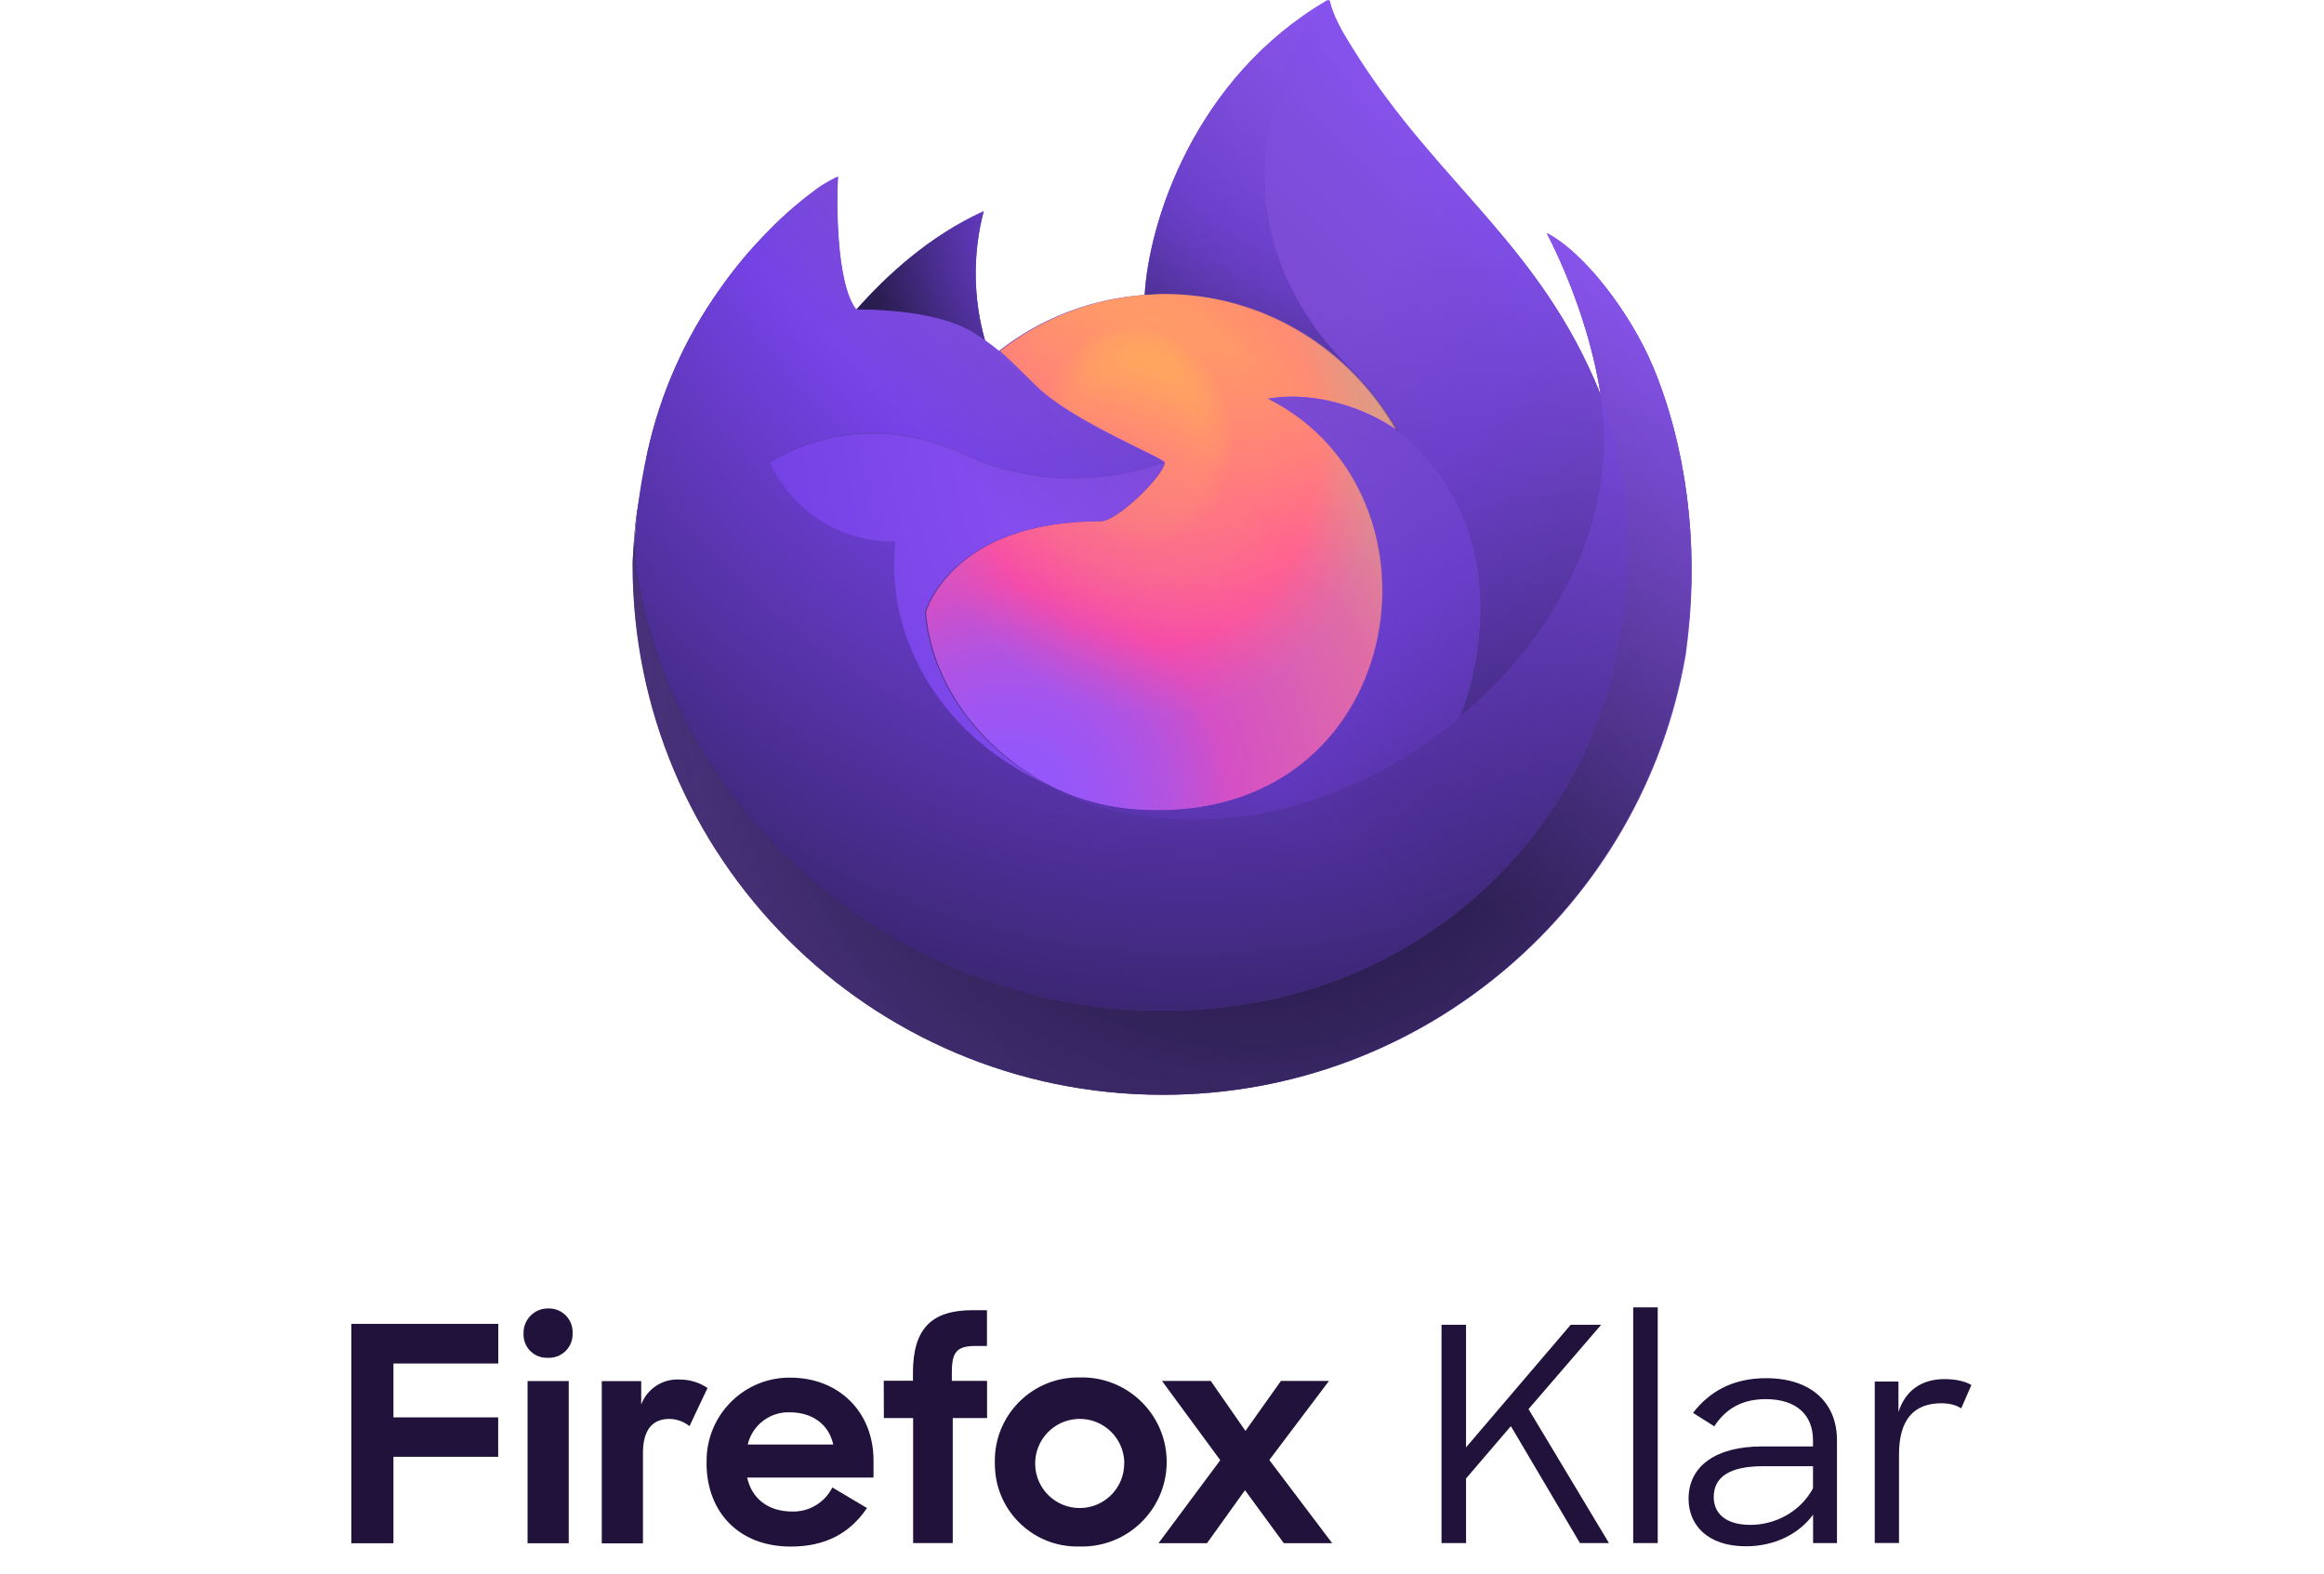 <svg xmlns="http://www.w3.org/2000/svg" width="254" height="172" viewBox="0 0 254 172"><path fill="#20123A" d="M38.4 144.67h16.06v4.34H43v5.88h11.45v4.31H43v9.45h-4.6v-23.98zm21.51-1.68c1.42-.05 2.62 1.06 2.67 2.48v.21c.07 1.42-1.02 2.62-2.44 2.7-.09.01-.17.01-.26 0-1.4.07-2.59-1.01-2.66-2.41 0-.07-.01-.14 0-.22-.05-1.47 1.09-2.71 2.56-2.76h.13m-2.25 7.93h4.5v17.73h-4.5v-17.73zm17.7 4.93c-.63-.5-1.4-.78-2.2-.79-1.84 0-2.89 1.18-2.89 3.75v9.85h-4.5v-17.73h4.31v2.56c.66-1.75 2.38-2.86 4.25-2.73 1.07 0 2.11.32 3 .92-.01-.01-1.97 4.17-1.97 4.17zm1.87 4.04c-.14-5.01 3.81-9.2 8.82-9.34.1 0 .21-.01.31 0 5.33 0 9.11 3.75 9.11 9.05v1.87H81.66c.49 2.25 2.25 3.71 4.9 3.71 1.86.06 3.58-.97 4.41-2.63l3.79 2.25c-1.88 2.76-4.54 4.21-8.33 4.21-5.76 0-9.21-3.85-9.21-9.14m4.5-2.01h9.35c-.49-2.25-2.34-3.52-4.74-3.52-2.18-.08-4.11 1.4-4.61 3.52m14.87-6.97h3.19v-.87c0-4.83 2.04-6.84 6.51-6.84h1.58v3.91h-1.27c-2.11 0-2.57.75-2.57 2.92v.89h3.85v4.07h-3.75v13.66H99.8v-13.66h-3.2l-.01-4.08zm12.14 8.88c-.08-5.02 3.93-9.16 8.96-9.24h.32c5.1-.14 9.35 3.88 9.5 8.97.14 5.1-3.88 9.35-8.97 9.5-.17.01-.35.01-.52 0-4.96.16-9.12-3.74-9.28-8.7-.01-.18-.01-.35-.01-.53m14.15 0c-.09-2.69-2.34-4.8-5.03-4.71-2.69.09-4.8 2.34-4.71 5.03.08 2.63 2.24 4.71 4.87 4.71 2.69 0 4.87-2.19 4.86-4.88.01-.05.01-.1.01-.15m10.49-.2-6.37-8.66h5.33l3.79 5.46 3.88-5.46h5.25l-6.52 8.64 6.87 9.09h-5.29l-4.24-5.79-4.15 5.79h-5.3l6.75-9.07z"/><path fill="#20123A" d="m165.13 155.85-4.9 5.72v7.06h-2.68v-23.86h2.68v13.4l11.44-13.4H175l-7.94 9.22 8.79 14.64h-3.17l-7.55-12.78zm13.37-12.98h2.68v25.76h-2.68v-25.76zm6.05 20.92c0-3.63 3.07-5.72 8.01-5.72h5.59v-.69c0-2.68-1.73-4.48-5.17-4.48-2.65 0-4.41 1.11-5.62 2.97l-2.32-1.47c1.76-2.29 4.31-3.79 7.98-3.79 5.03 0 7.75 2.78 7.75 6.77v11.25h-2.61v-3.11c-1.57 2.16-4.28 3.46-7.32 3.46-4.23.01-6.29-2.34-6.29-5.19zm13.6-1.14v-2.42h-5.46c-3.66 0-5.39 1.18-5.39 3.37 0 1.73 1.24 3.04 4.02 3.04 2.64 0 5.42-1.38 6.83-3.99zm6.76-11.67h2.58v3.33c.75-2.35 2.52-3.6 5.03-3.6 1.21 0 2.26.23 2.94.65l-1.11 2.55c-.49-.33-1.21-.56-2.16-.56-2.94 0-4.64 1.7-4.64 5.59v9.68h-2.65v-17.64z"/><linearGradient id="a" x1="179.044" x2="78.808" y1="-574.771" y2="-637.911" gradientTransform="matrix(1 0 0 -1 0 -544)" gradientUnits="userSpaceOnUse"><stop offset="0" stop-color="#9658f9"/><stop offset=".13" stop-color="#9356f4"/><stop offset=".29" stop-color="#8951e5"/><stop offset=".46" stop-color="#7a49cd"/><stop offset=".64" stop-color="#643dab"/><stop offset=".82" stop-color="#492e81"/><stop offset="1" stop-color="#291d4f"/></linearGradient><path fill="url(#a)" d="M180.69 40.14c-2.53-6.05-7.62-12.6-11.63-14.66 3.26 6.38 5.14 12.79 5.87 17.58v.09c-6.55-16.32-17.67-22.9-26.74-37.23-.46-.73-.91-1.45-1.37-2.23-.25-.43-.45-.82-.63-1.2-.37-.73-.67-1.49-.87-2.29 0-.04-.01-.07-.03-.1-.03-.03-.06-.04-.09-.04-.03-.01-.07-.01-.1 0l-.03.01c-.01 0-.03.01-.04.01l.01-.03c-14.56 8.52-19.49 24.29-19.94 32.18-5.81.4-11.37 2.54-15.95 6.14-.48-.4-.99-.78-1.49-1.14-1.32-4.62-1.37-9.51-.16-14.15-5.95 2.71-10.58 6.99-13.94 10.78h.01c-2.3-2.91-2.14-12.51-2-14.51-.03-.12-1.72.88-1.93 1.03-2.03 1.45-3.92 3.06-5.66 4.86-1.99 2-3.8 4.18-5.41 6.49-3.74 5.28-6.38 11.24-7.79 17.55-.03.12-.04.25-.07.39-.1.51-.51 3.06-.57 3.62v.12c-.51 2.63-.82 5.31-.94 8v.3c0 32 25.93 57.93 57.93 57.93 28.65 0 52.44-20.8 57.11-48.12.1-.73.18-1.48.27-2.23 1.1-9.97-.2-20.42-3.82-29.15zm-66.77 45.35c.27.13.52.27.81.39l.04.03c-.29-.14-.57-.29-.85-.42zm61.03-42.31v-.06.06z"/><radialGradient id="b" cx="-894.41" cy="461.709" r="1.993" gradientTransform="matrix(-23.53 55.869 59 24.849 -48121.781 38516.375)" gradientUnits="userSpaceOnUse"><stop offset="0" stop-color="#9658f9"/><stop offset=".65" stop-color="#291d4f"/></radialGradient><path fill="url(#b)" d="M180.69 40.14c-2.53-6.05-7.62-12.6-11.63-14.66 3.26 6.38 5.14 12.79 5.87 17.58v.12c5.47 14.81 2.48 29.89-1.81 39.1-6.64 14.24-22.72 28.84-47.86 28.14-27.17-.78-51.11-20.94-55.58-47.36-.82-4.17 0-6.28.4-9.65-.49 2.6-.69 3.36-.94 8v.3c0 32 25.93 57.93 57.93 57.93 28.65 0 52.44-20.8 57.11-48.12.1-.75.18-1.48.27-2.23 1.16-9.97-.14-20.42-3.76-29.15z"/><radialGradient id="c" cx="-886.388" cy="424.122" r="1.993" gradientTransform="matrix(60.553 0 0 -60.553 53810.453 25756.148)" gradientUnits="userSpaceOnUse"><stop offset=".25" stop-color="#ab71ff" stop-opacity="0"/><stop offset=".42" stop-color="#9462e0" stop-opacity=".18"/><stop offset=".73" stop-color="#573b8d" stop-opacity=".65"/><stop offset=".94" stop-color="#291d4f"/></radialGradient><path fill="url(#c)" d="M180.69 40.14c-2.53-6.05-7.62-12.6-11.63-14.66 3.26 6.38 5.14 12.79 5.87 17.58v.12c5.47 14.81 2.48 29.89-1.81 39.1-6.64 14.24-22.72 28.84-47.86 28.14-27.17-.78-51.11-20.94-55.58-47.36-.82-4.17 0-6.28.4-9.65-.49 2.6-.69 3.36-.94 8v.3c0 32 25.93 57.93 57.93 57.93 28.65 0 52.44-20.8 57.11-48.12.1-.75.18-1.48.27-2.23 1.16-9.97-.14-20.42-3.76-29.15z"/><radialGradient id="d" cx="-879.855" cy="418.525" r="1.993" gradientTransform="matrix(43.774 0 0 -43.774 38665.863 18317.898)" gradientUnits="userSpaceOnUse"><stop offset=".18" stop-color="#9658f9"/><stop offset=".33" stop-color="#7e48ea"/><stop offset=".37" stop-color="#7542e5"/><stop offset=".41" stop-color="#6a3dd0"/><stop offset=".48" stop-color="#5332a2"/><stop offset=".56" stop-color="#41297e"/><stop offset=".63" stop-color="#342264"/><stop offset=".69" stop-color="#2c1e54"/><stop offset=".74" stop-color="#291d4f"/></radialGradient><path fill="url(#d)" d="m152.55 46.96.36.27c-1.45-2.59-3.26-4.95-5.38-7.02C129.52 22.2 142.81 1.16 145.05.1l.01-.03c-14.56 8.52-19.49 24.29-19.94 32.18.67-.04 1.35-.1 2.03-.1 10.87-.02 20.33 5.95 25.4 14.81z"/><radialGradient id="e" cx="-868.599" cy="405.338" r="1.993" gradientTransform="matrix(28.858 0 0 -28.858 25176.037 11785.544)" gradientUnits="userSpaceOnUse"><stop offset=".07" stop-color="#9358fc"/><stop offset=".13" stop-color="#9857f8"/><stop offset=".21" stop-color="#a755eb"/><stop offset=".3" stop-color="#bf52d7"/><stop offset=".39" stop-color="#e14eba"/><stop offset=".42" stop-color="#ef4caf"/><stop offset=".74" stop-color="#ff7583"/><stop offset=".97" stop-color="#ffb753"/></radialGradient><path fill="url(#e)" d="M127.32 50.55c-.09 1.43-5.19 6.41-6.96 6.41-16.47 0-19.15 9.97-19.15 9.97.73 8.4 6.58 15.3 13.65 18.97.33.16.64.31.97.46.57.25 1.14.48 1.7.7 2.42.85 4.96 1.35 7.53 1.45 28.87 1.36 34.46-34.52 13.63-44.94 5.34-.93 10.88 1.23 13.97 3.39-5.07-8.85-14.53-14.83-25.38-14.83-.69 0-1.37.06-2.03.1-5.81.4-11.37 2.54-15.95 6.14.88.75 1.88 1.75 3.98 3.81 3.92 3.88 14.01 7.89 14.04 8.37z"/><radialGradient id="f" cx="-855.371" cy="373.116" r="1.993" gradientTransform="matrix(14.84 -3.672 -4.313 -17.433 14427.312 3411.275)" gradientUnits="userSpaceOnUse"><stop offset=".22" stop-color="#ffb653" stop-opacity=".3"/><stop offset=".34" stop-color="#ff807a" stop-opacity=".5"/><stop offset=".44" stop-color="#ff7781" stop-opacity=".48"/><stop offset=".57" stop-color="#ff5c94" stop-opacity=".43"/><stop offset=".64" stop-color="#ff4aa2" stop-opacity=".4"/><stop offset=".86" stop-color="#9658f9" stop-opacity=".3"/></radialGradient><path fill="url(#f)" d="M127.32 50.55c-.09 1.43-5.19 6.41-6.96 6.41-16.47 0-19.15 9.97-19.15 9.97.73 8.4 6.58 15.3 13.65 18.97.33.16.64.31.97.46.57.25 1.14.48 1.7.7 2.42.85 4.96 1.35 7.53 1.45 28.87 1.36 34.46-34.52 13.63-44.94 5.34-.93 10.88 1.23 13.97 3.39-5.07-8.85-14.53-14.83-25.38-14.83-.69 0-1.37.06-2.03.1-5.81.4-11.37 2.54-15.95 6.14.88.75 1.88 1.75 3.98 3.81 3.92 3.88 14.01 7.89 14.04 8.37z"/><radialGradient id="g" cx="-854.545" cy="393.035" r="1.993" gradientTransform="matrix(20.744 0 0 -20.744 17861.981 8173.064)" gradientUnits="userSpaceOnUse"><stop offset=".03" stop-color="#9658f9"/><stop offset=".62" stop-color="#7542e5"/><stop offset=".72" stop-color="#6339c2"/><stop offset=".93" stop-color="#37246b"/><stop offset="1" stop-color="#291d4f"/></radialGradient><path fill="url(#g)" d="M106.47 36.45c.46.3.85.55 1.2.79-1.32-4.62-1.37-9.51-.16-14.15-5.95 2.71-10.58 6.99-13.94 10.78.27 0 8.69-.17 12.9 2.58z"/><radialGradient id="h" cx="-894.522" cy="458.959" r="1.993" gradientTransform="matrix(-18.932 82.928 65.091 14.86 -46667.453 67330.305)" gradientUnits="userSpaceOnUse"><stop offset=".2" stop-color="#ab71ff"/><stop offset=".29" stop-color="#a46bfc"/><stop offset=".41" stop-color="#9059f2"/><stop offset=".54" stop-color="#7542e5"/><stop offset=".64" stop-color="#6239bf"/><stop offset=".94" stop-color="#291d4f"/></radialGradient><path fill="url(#h)" d="M69.69 63.06c4.47 26.41 28.41 46.59 55.6 47.35 25.15.72 41.23-13.88 47.86-28.14 4.29-9.21 7.26-24.27 1.81-39.1v-.12.09c2.05 13.42-4.77 26.41-15.44 35.2l-.03.07c-20.79 16.93-40.68 10.21-44.72 7.46-.27-.13-.55-.27-.84-.42-12.12-5.8-17.13-16.84-16.05-26.3-10.24 0-13.72-8.64-13.72-8.64s9.19-6.55 21.3-.85c11.22 5.28 21.75.85 21.75.85-.01-.48-10.1-4.48-14.03-8.35-2.11-2.06-3.09-3.06-3.98-3.81-.48-.4-.99-.78-1.49-1.14-.34-.24-.73-.49-1.2-.79-4.23-2.75-12.63-2.6-12.9-2.59h-.01c-2.3-2.91-2.14-12.51-2-14.51-.03-.12-1.72.88-1.93 1.03-2.03 1.45-3.92 3.06-5.66 4.86-1.99 2-3.8 4.18-5.41 6.49-3.74 5.28-6.38 11.24-7.79 17.55-.09.15-2.13 9.14-1.12 13.81z"/><radialGradient id="i" cx="-886.087" cy="462.123" r="1.993" gradientTransform="matrix(6.805 64.467 42.375 -4.473 -13407.333 59211.867)" gradientUnits="userSpaceOnUse"><stop offset=".09" stop-color="#9658f9"/><stop offset=".14" stop-color="#8c51f3"/><stop offset=".26" stop-color="#7542e5"/><stop offset=".29" stop-color="#6e3ed6"/><stop offset=".4" stop-color="#5533a6"/><stop offset=".5" stop-color="#422980"/><stop offset=".59" stop-color="#342365"/><stop offset=".67" stop-color="#2c1e55"/><stop offset=".74" stop-color="#291d4f"/></radialGradient><path fill="url(#i)" d="M147.53 40.2c2.11 2.08 3.92 4.44 5.38 7.02.31.24.61.48.87.7 13.14 12.11 6.25 29.22 5.74 30.44 10.67-8.8 17.5-21.79 15.44-35.2-6.55-16.35-17.65-22.93-26.72-37.26-.46-.73-.91-1.45-1.37-2.23-.25-.43-.46-.82-.64-1.2-.37-.73-.67-1.49-.87-2.29 0-.04-.01-.07-.03-.1-.03-.03-.06-.04-.09-.04-.03-.01-.07-.01-.1 0l-.03.01c-.01 0-.03.01-.04.01-2.26 1.09-15.55 22.14 2.46 40.14z"/><radialGradient id="j" cx="-884.815" cy="422.853" r="1.993" gradientTransform="matrix(55.247 0 0 -55.247 49017.973 23396.701)" gradientUnits="userSpaceOnUse"><stop offset="0" stop-color="#9658f9"/><stop offset=".12" stop-color="#9155f6"/><stop offset=".25" stop-color="#834cee"/><stop offset=".34" stop-color="#7542e5"/><stop offset=".78" stop-color="#291d4f"/></radialGradient><path fill="url(#j)" d="M153.78 47.93c-.25-.22-.55-.46-.87-.7l-.36-.27c-3.09-2.17-8.62-4.32-13.97-3.39 20.83 10.42 15.24 46.29-13.63 44.94-2.57-.1-5.11-.6-7.53-1.45-.57-.21-1.14-.45-1.7-.7-.33-.15-.66-.3-.97-.46l.04.03c4.04 2.75 23.93 9.46 44.72-7.46l.03-.07c.48-1.25 7.36-18.36-5.76-30.47z"/><radialGradient id="k" cx="-886.111" cy="424.332" r="1.993" gradientTransform="matrix(60.343 0 0 -60.343 53634.336 25647.31)" gradientUnits="userSpaceOnUse"><stop offset=".19" stop-color="#9658f9"/><stop offset=".49" stop-color="#834bed"/><stop offset=".66" stop-color="#7542e5"/><stop offset=".7" stop-color="#6b3dd2"/><stop offset=".79" stop-color="#52319f"/><stop offset=".91" stop-color="#291d4f"/></radialGradient><path fill="url(#k)" d="M101.08 66.93s2.68-9.97 19.15-9.97c1.78 0 6.87-4.96 6.96-6.41 0 0-10.54 4.42-21.75-.85-12.11-5.69-21.3.85-21.3.85s3.5 8.64 13.72 8.64c-1.08 9.48 3.93 20.51 16.05 26.3.27.13.52.27.81.39-7.07-3.65-12.91-10.57-13.64-18.95z"/><linearGradient id="l" x1="171.913" x2="90.09" y1="-562.12" y2="-643.943" gradientTransform="matrix(1 0 0 -1 0 -544)" gradientUnits="userSpaceOnUse"><stop offset="0" stop-color="#9059ff" stop-opacity=".9"/><stop offset=".61" stop-color="#291d4f" stop-opacity="0"/></linearGradient><path fill="url(#l)" d="M180.69 40.14c-2.53-6.05-7.62-12.6-11.63-14.66 3.26 6.38 5.14 12.79 5.87 17.58v.09c-6.55-16.32-17.67-22.9-26.74-37.23-.46-.73-.91-1.45-1.37-2.23-.25-.43-.45-.82-.63-1.2-.37-.73-.67-1.49-.87-2.29 0-.04-.01-.07-.03-.1-.03-.03-.06-.04-.09-.04-.03-.01-.07-.01-.1 0l-.03.01c-.01 0-.03.01-.04.01l.01-.03c-14.56 8.52-19.49 24.29-19.94 32.18.67-.04 1.35-.1 2.03-.1 10.87 0 20.33 5.98 25.38 14.83-3.09-2.17-8.62-4.32-13.97-3.39 20.83 10.42 15.24 46.29-13.63 44.94-2.57-.1-5.11-.6-7.53-1.45-.57-.21-1.14-.45-1.7-.7-.33-.15-.66-.3-.97-.46l.04.03c-.27-.13-.55-.27-.84-.42.27.13.52.27.81.39-7.07-3.66-12.93-10.57-13.65-18.95 0 0 2.68-9.97 19.15-9.97 1.78 0 6.87-4.96 6.96-6.41-.01-.48-10.1-4.48-14.03-8.35-2.11-2.06-3.09-3.06-3.98-3.81-.48-.4-.99-.78-1.49-1.14-1.32-4.62-1.37-9.51-.16-14.15-5.95 2.71-10.58 6.99-13.94 10.78-2.3-2.91-2.14-12.51-2-14.51-.03-.12-1.72.88-1.93 1.03-2.03 1.45-3.92 3.06-5.66 4.86-1.99 2-3.8 4.18-5.41 6.49-3.74 5.28-6.38 11.24-7.79 17.55-.03.12-.04.25-.07.39-.1.51-.6 3.09-.67 3.65-.45 2.68-.73 5.38-.85 8.09v.3c0 32 25.93 57.93 57.93 57.93 28.65 0 52.44-20.8 57.11-48.12.1-.73.18-1.48.27-2.23 1.1-10.01-.2-20.46-3.82-29.19zm-5.74 2.98v.06-.06z"/></svg>
